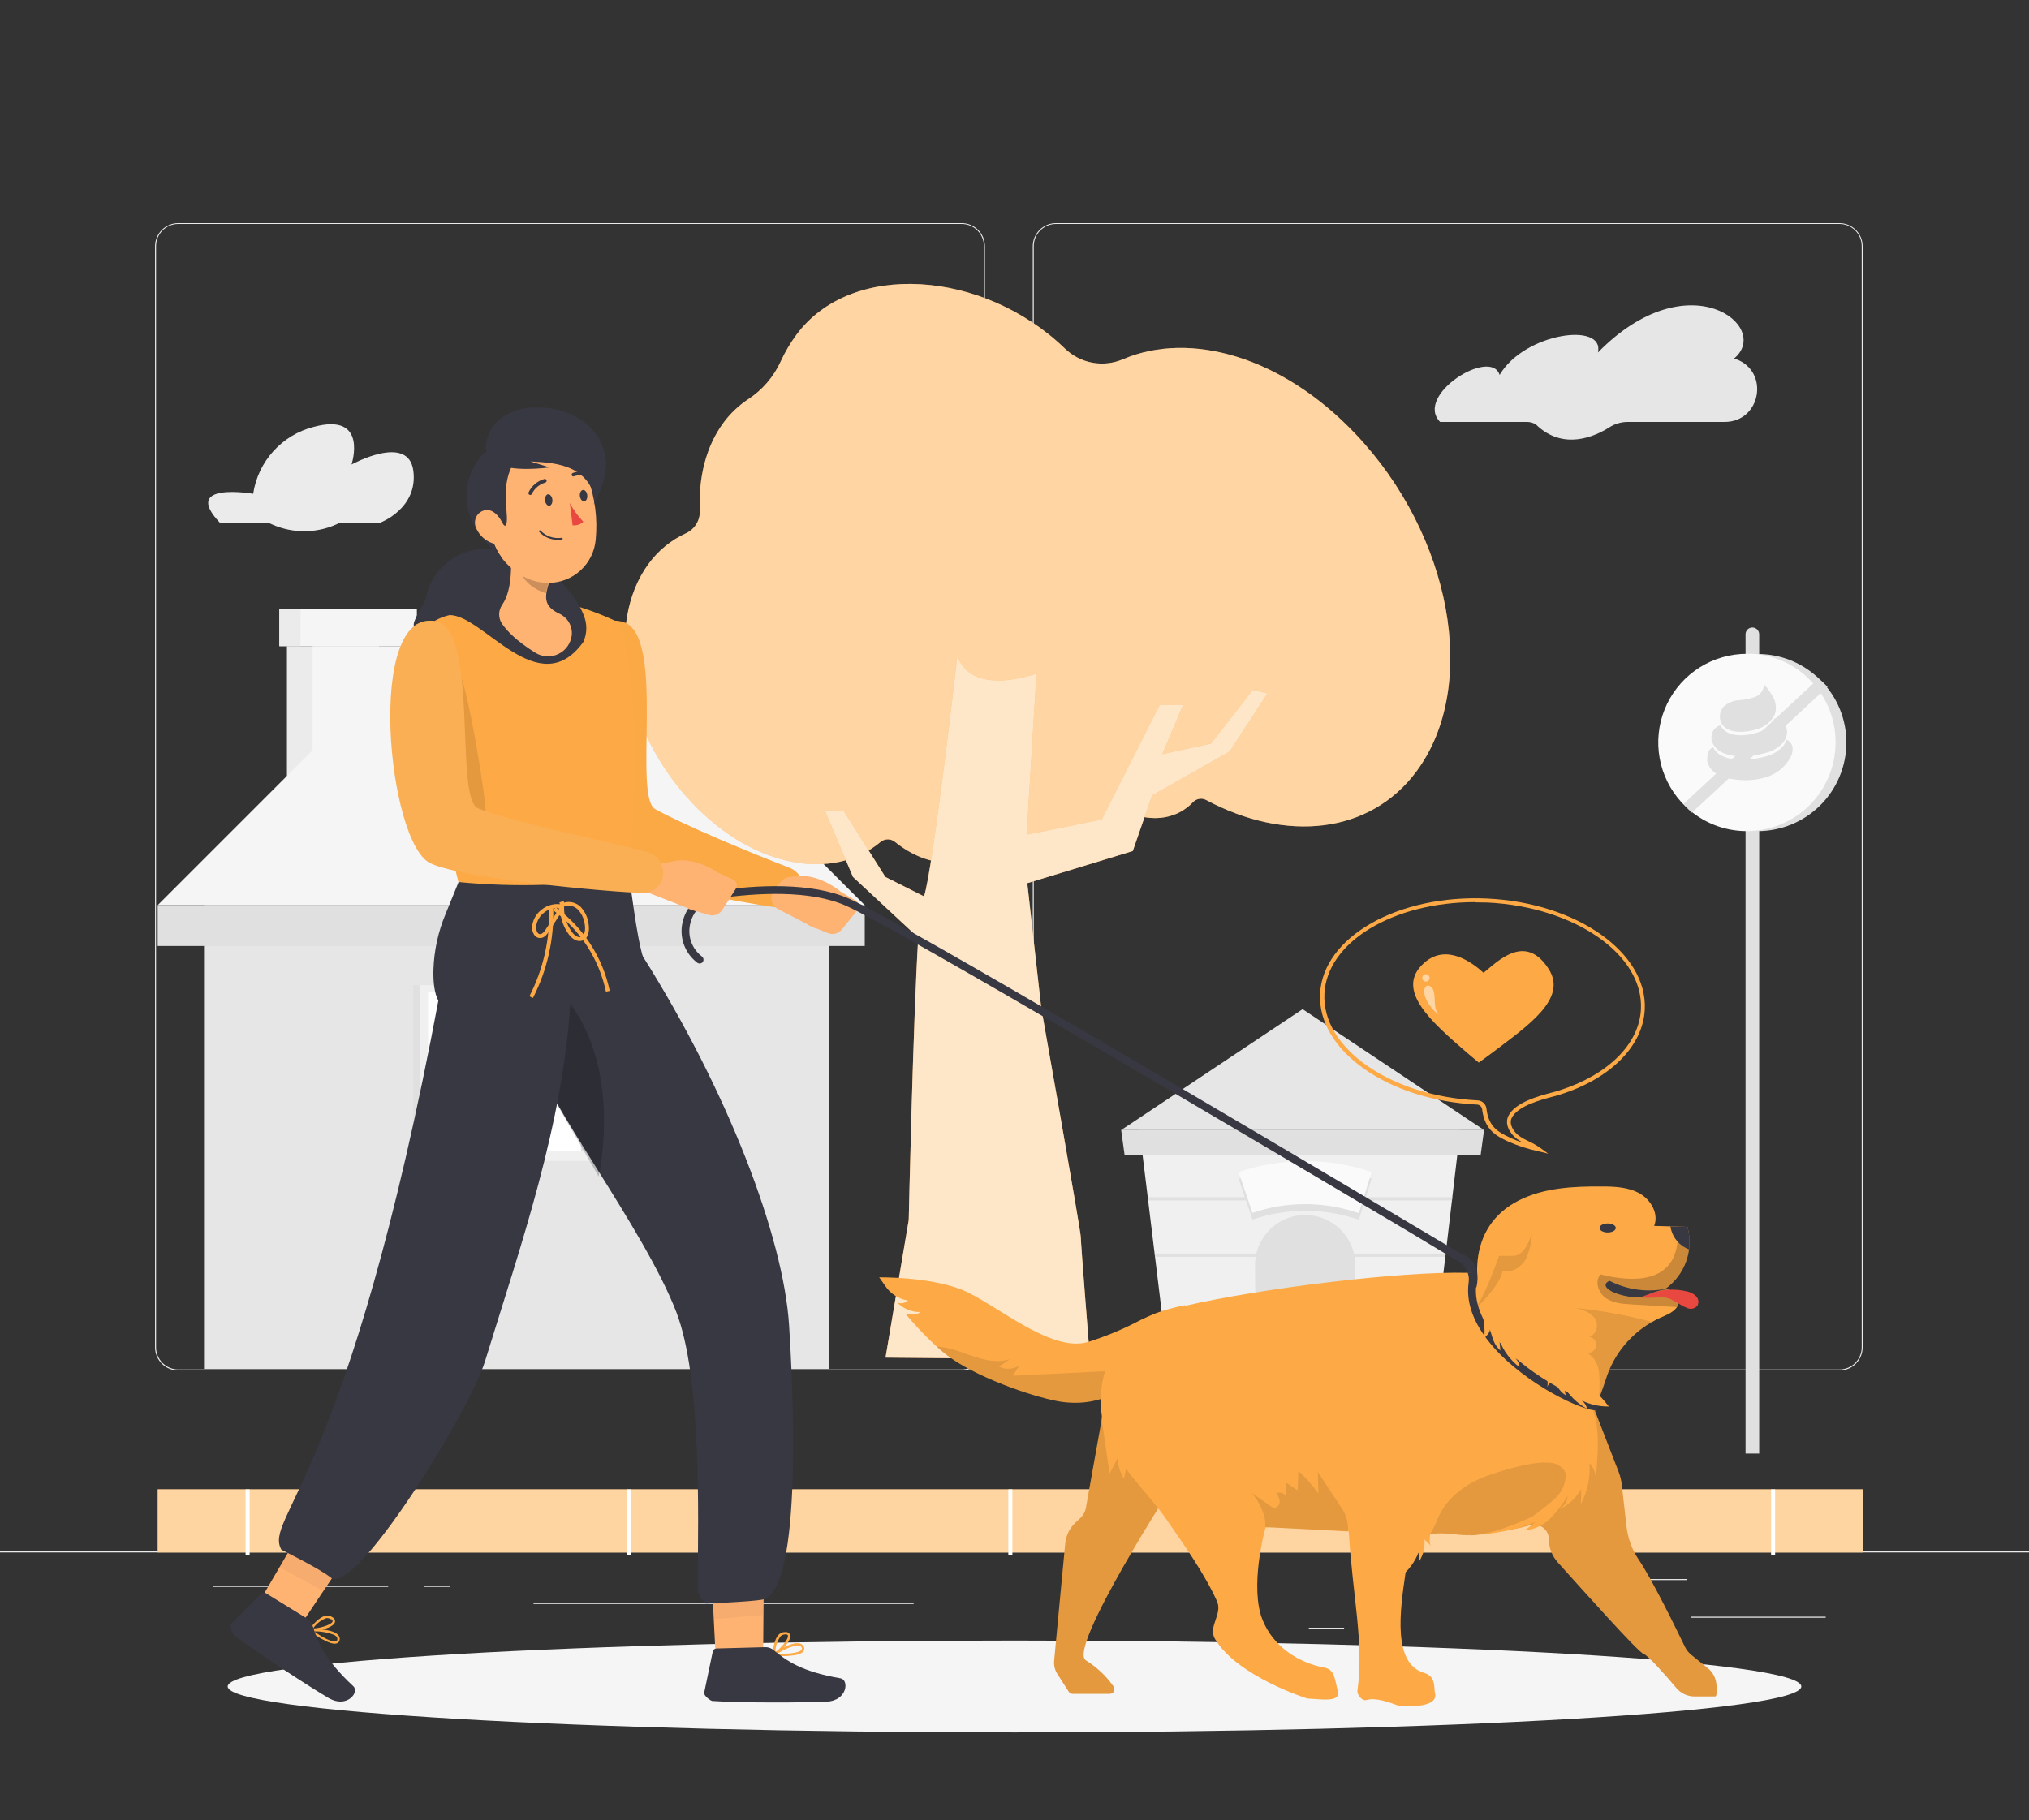 <svg width="185" height="166" viewBox="0 0 185 166" fill="none" xmlns="http://www.w3.org/2000/svg">
<rect x="0" y="0" width="185" height="166" fill="#333333" stroke="none"/>
<path d="M166.463 147.441H154.209V147.534H166.463V147.441Z" fill="#EBEBEB"/>
<path d="M122.551 148.448H119.336V148.54H122.551V148.448Z" fill="#EBEBEB"/>
<path d="M153.839 144.008H146.738V144.1H153.839V144.008Z" fill="#EBEBEB"/>
<path d="M35.391 144.629H19.41V144.722H35.391V144.629Z" fill="#EBEBEB"/>
<path d="M41.029 144.629H38.687V144.722H41.029V144.629Z" fill="#EBEBEB"/>
<path d="M83.305 146.191H48.644V146.283H83.305V146.191Z" fill="#EBEBEB"/>
<path d="M87.69 124.986H16.247C15.687 124.985 15.151 124.762 14.755 124.366C14.36 123.97 14.138 123.433 14.138 122.873V22.444C14.143 21.888 14.367 21.356 14.762 20.964C15.157 20.572 15.69 20.351 16.247 20.35H87.69C88.25 20.35 88.788 20.573 89.184 20.969C89.58 21.365 89.803 21.902 89.803 22.463V122.873C89.803 123.434 89.58 123.971 89.184 124.367C88.788 124.764 88.25 124.986 87.69 124.986ZM16.247 20.424C15.712 20.425 15.199 20.638 14.821 21.017C14.443 21.396 14.23 21.909 14.23 22.444V122.873C14.23 123.409 14.443 123.922 14.821 124.301C15.199 124.679 15.712 124.893 16.247 124.894H87.69C88.225 124.893 88.739 124.679 89.118 124.301C89.496 123.922 89.709 123.409 89.71 122.873V22.444C89.709 21.909 89.496 21.395 89.118 21.017C88.739 20.638 88.225 20.425 87.69 20.424H16.247Z" fill="#EBEBEB"/>
<path d="M167.725 124.986H96.278C95.718 124.985 95.181 124.762 94.785 124.366C94.389 123.97 94.166 123.433 94.165 122.873V22.444C94.171 21.887 94.396 21.355 94.791 20.963C95.187 20.571 95.721 20.351 96.278 20.35H167.725C168.281 20.352 168.813 20.573 169.207 20.965C169.601 21.357 169.825 21.889 169.83 22.444V122.873C169.83 123.432 169.608 123.969 169.214 124.365C168.819 124.761 168.284 124.984 167.725 124.986ZM96.278 20.424C95.742 20.425 95.229 20.638 94.85 21.017C94.472 21.395 94.258 21.909 94.257 22.444V122.873C94.258 123.409 94.472 123.922 94.85 124.301C95.229 124.679 95.742 124.893 96.278 124.894H167.725C168.26 124.893 168.773 124.679 169.152 124.301C169.531 123.922 169.744 123.409 169.745 122.873V22.444C169.744 21.909 169.531 21.395 169.152 21.017C168.773 20.638 168.26 20.425 167.725 20.424H96.278Z" fill="#EBEBEB"/>
<path d="M185 141.488H0V141.581H185V141.488Z" fill="#EBEBEB"/>
<path d="M26.163 74.522H34.565V58.926H26.163V74.522Z" fill="#EBEBEB"/>
<path d="M28.509 74.522H36.911V58.926H28.509V74.522Z" fill="#F5F5F5"/>
<path d="M38.01 55.526H25.474V58.926H38.01V55.526Z" fill="#F5F5F5"/>
<path d="M27.406 55.526H25.474V58.926H27.406V55.526Z" fill="#EBEBEB"/>
<path d="M18.604 124.846H75.584V82.551H18.604L18.604 124.846Z" fill="#E6E6E6"/>
<path d="M46.612 50.316L78.847 82.551H14.378L46.612 50.316Z" fill="#F5F5F5"/>
<path d="M14.378 86.273L78.847 86.273V82.555L14.378 82.555V86.273Z" fill="#E0E0E0"/>
<path d="M53.705 89.84H37.67V105.876H53.705V89.84Z" fill="#E0E0E0"/>
<path d="M54.294 89.84H38.258V105.876H54.294V89.84Z" fill="#F0F0F0"/>
<path d="M53.483 90.491H39.039V104.936H53.483V90.491Z" fill="white"/>
<path d="M53.48 90.491H52.973V104.936H53.48V90.491Z" fill="#E0E0E0"/>
<path d="M38.994 98.157V98.664H53.029V98.157H38.994Z" fill="#E0E0E0"/>
<path d="M53.48 97.303H38.765V98.157H53.48V97.303Z" fill="#F0F0F0"/>
<path d="M105.287 114.419L105.313 114.622L105.905 119.492L105.938 119.765L106.527 124.616L106.545 124.76H115.259H122.744H130.588L130.591 124.727L131.176 119.765L131.209 119.473L131.779 114.622L131.816 114.326L132.386 109.479L132.419 109.183L132.874 105.335L133.141 103.06H103.903L104.177 105.335L104.666 109.328L104.684 109.479L105.287 114.419Z" fill="#F0F0F0"/>
<path d="M118.77 92.034L102.227 103.06H135.313L118.77 92.034Z" fill="#E6E6E6"/>
<path d="M135.002 105.335H102.538L102.227 103.06H135.313L135.002 105.335Z" fill="#E0E0E0"/>
<path d="M123.58 115.51C123.58 120.62 123.273 122.84 122.751 124.76H115.259C114.737 122.836 114.43 120.616 114.43 115.51C114.413 114.899 114.518 114.291 114.74 113.721C114.962 113.151 115.296 112.631 115.722 112.193C116.148 111.754 116.658 111.406 117.221 111.168C117.784 110.93 118.39 110.807 119.001 110.807C119.613 110.807 120.218 110.93 120.781 111.168C121.345 111.406 121.854 111.754 122.281 112.193C122.707 112.631 123.041 113.151 123.263 113.721C123.485 114.291 123.59 114.899 123.573 115.51H123.58Z" fill="#E0E0E0"/>
<path d="M104.666 109.328V109.183H132.419L132.386 109.479H104.684L104.666 109.328Z" fill="#E0E0E0"/>
<path d="M105.287 114.419V114.326H114.585H123.417H131.816L131.779 114.622H123.484H114.519H105.313L105.287 114.419Z" fill="#E0E0E0"/>
<path d="M105.905 119.492V119.473H114.515H123.488H131.209L131.176 119.765H123.473H114.53H105.938L105.905 119.492Z" fill="#E0E0E0"/>
<path d="M130.592 124.616H106.523V124.912H130.592V124.616Z" fill="#E0E0E0"/>
<path d="M123.898 111.241L123.473 111.107C120.447 110.16 117.198 110.201 114.197 111.226L112.935 107.507C116.723 106.216 120.823 106.164 124.642 107.359L125.064 107.492L123.898 111.241Z" fill="#E0E0E0"/>
<path d="M123.898 110.63L123.473 110.501C120.447 109.55 117.198 109.59 114.197 110.615L112.935 106.897C116.723 105.605 120.824 105.554 124.642 106.752L125.064 106.882L123.898 110.63Z" fill="#FAFAFA"/>
<path d="M131.306 38.48H139.257C139.538 38.482 139.813 38.564 140.049 38.717C142.535 41.14 145.447 39.79 146.742 38.968C147.234 38.652 147.807 38.483 148.392 38.48H157.25C160.58 38.48 161.375 33.829 158.238 32.734L158.116 32.693C161.59 29.8 153.968 23.702 145.695 32.146C146.339 29.33 138.983 30.348 136.733 34.192C135.934 31.661 128.919 36.045 131.306 38.48Z" fill="#E6E6E6"/>
<path d="M20.032 47.656H24.42L24.79 47.819C25.775 48.259 26.846 48.473 27.924 48.445C29.002 48.417 30.06 48.147 31.021 47.656H34.695C34.695 47.656 38.136 46.361 37.688 42.931C37.24 39.501 32.053 42.361 32.053 42.361C32.053 42.361 33.629 37.574 28.601 38.931C27.183 39.293 25.904 40.065 24.922 41.15C23.941 42.235 23.302 43.586 23.084 45.033C23.084 45.033 16.48 43.882 20.032 47.656Z" fill="#EBEBEB"/>
<path d="M159.777 57.228C159.859 57.228 159.94 57.244 160.015 57.275C160.09 57.307 160.159 57.352 160.217 57.41C160.274 57.468 160.32 57.536 160.351 57.612C160.383 57.687 160.399 57.768 160.399 57.85V132.564H159.156V57.824C159.161 57.663 159.23 57.511 159.346 57.4C159.462 57.289 159.616 57.227 159.777 57.228Z" fill="#E0E0E0"/>
<path d="M168.35 67.71C168.35 69.855 167.498 71.912 165.981 73.429C164.464 74.946 162.407 75.798 160.262 75.798C160.095 75.798 159.929 75.798 159.766 75.78C158.707 75.716 157.671 75.442 156.719 74.976C155.766 74.509 154.915 73.858 154.216 73.06C153.969 72.782 153.741 72.486 153.535 72.176C152.752 70.994 152.294 69.626 152.207 68.211C152.119 66.796 152.406 65.383 153.037 64.113C153.668 62.844 154.622 61.762 155.803 60.978C156.984 60.194 158.351 59.733 159.766 59.644C159.929 59.644 160.095 59.644 160.262 59.644C162.057 59.641 163.801 60.239 165.216 61.342C165.512 61.567 165.791 61.815 166.049 62.082C167.523 63.584 168.35 65.605 168.35 67.71Z" fill="#E0E0E0"/>
<path d="M167.362 67.71C167.363 69.768 166.579 71.749 165.17 73.249C163.76 74.748 161.831 75.654 159.777 75.78C159.611 75.78 159.444 75.798 159.278 75.798C157.192 75.802 155.186 74.995 153.683 73.549C153.419 73.293 153.171 73.02 152.943 72.731C151.999 71.54 151.41 70.106 151.244 68.595C151.077 67.084 151.34 65.557 152.002 64.189C152.665 62.82 153.699 61.666 154.987 60.859C156.275 60.052 157.765 59.625 159.285 59.626C159.452 59.626 159.618 59.626 159.785 59.626C161.639 59.736 163.397 60.485 164.761 61.746C165.035 61.994 165.29 62.263 165.523 62.549C166.72 64.002 167.371 65.828 167.362 67.71Z" fill="#FAFAFA"/>
<path d="M166.633 62.637L166.089 63.141L154.786 73.63L154.257 74.118C153.992 73.863 153.745 73.59 153.517 73.301L154.112 72.746L165.335 62.334L165.808 61.894C166.102 62.12 166.378 62.368 166.633 62.637Z" fill="#E0E0E0"/>
<path d="M162.87 67.151C162.816 67.346 162.727 67.529 162.608 67.692C162.16 68.197 161.562 68.546 160.902 68.687C160.051 68.928 159.164 69.016 158.282 68.946C157.76 68.922 157.252 68.771 156.802 68.505C156.547 68.342 156.337 68.115 156.195 67.847C156.092 67.65 156.04 67.43 156.044 67.207C156.05 66.958 156.138 66.719 156.293 66.525C156.448 66.33 156.662 66.192 156.902 66.13C157.346 67.366 159.418 67.133 160.402 66.748C161.014 66.536 161.518 66.094 161.808 65.516C162.098 65.542 162.371 65.66 162.589 65.853C162.749 66.024 162.859 66.235 162.908 66.463C162.958 66.692 162.945 66.93 162.87 67.151Z" fill="#E0E0E0"/>
<path d="M161.89 64.928C161.868 65.02 161.838 65.11 161.801 65.198C161.512 65.777 161.007 66.219 160.395 66.43C159.411 66.818 157.339 67.052 156.895 65.812C156.859 65.706 156.834 65.597 156.821 65.486C156.8 65.287 156.824 65.087 156.891 64.898C156.959 64.71 157.067 64.539 157.209 64.399C157.593 64.073 158.072 63.881 158.575 63.851C159.073 63.827 159.564 63.728 160.032 63.559C160.266 63.469 160.467 63.312 160.61 63.107C160.752 62.901 160.83 62.658 160.832 62.408C161.15 62.758 161.428 63.143 161.66 63.555C161.889 63.974 161.97 64.457 161.89 64.928Z" fill="#E0E0E0"/>
<path d="M163.448 68.317C163.443 68.617 163.358 68.911 163.203 69.168C162.701 70.013 161.895 70.633 160.95 70.903C160.012 71.17 159.026 71.225 158.064 71.066C157.546 71.012 157.044 70.859 156.584 70.615C156.353 70.491 156.15 70.319 155.99 70.111C155.83 69.903 155.716 69.664 155.655 69.408C155.655 68.968 155.685 68.335 156.199 68.161C156.34 68.43 156.549 68.658 156.806 68.82C157.256 69.085 157.764 69.237 158.286 69.26C159.168 69.333 160.055 69.247 160.906 69.005C161.567 68.865 162.165 68.514 162.611 68.006C162.731 67.845 162.82 67.663 162.874 67.469C162.941 67.489 163.004 67.517 163.063 67.555C163.185 67.639 163.285 67.754 163.352 67.887C163.419 68.02 163.452 68.168 163.448 68.317Z" fill="#E0E0E0"/>
<path d="M92.5 157.993C132.12 157.993 164.239 156.118 164.239 153.805C164.239 151.492 132.12 149.617 92.5 149.617C52.879 149.617 20.761 151.492 20.761 153.805C20.761 156.118 52.879 157.993 92.5 157.993Z" fill="#F5F5F5"/>
<path d="M141.166 105.213L140.271 104.995C139.313 104.793 138.379 104.491 137.485 104.092L137.366 104.037C136.489 103.611 135.394 103.082 135.146 101.236C135.146 101.115 135.102 100.999 135.023 100.908C134.945 100.817 134.836 100.758 134.717 100.74C126.551 100.348 120.113 95.815 120.361 90.635C120.609 85.455 127.461 81.559 135.62 81.948C143.778 82.336 150.22 86.88 149.968 92.06C149.809 95.368 146.879 98.35 142.317 99.8C142.187 99.852 141.947 99.918 141.618 100.004C140.482 100.303 138.362 100.862 137.829 101.968C137.566 102.512 137.988 103.215 138.521 103.6C138.804 103.792 139.104 103.959 139.416 104.1C139.763 104.259 140.096 104.449 140.411 104.666L141.166 105.213ZM134.506 82.273C127.051 82.273 120.986 85.888 120.757 90.632C120.516 95.608 126.799 99.97 134.758 100.355C134.965 100.374 135.158 100.467 135.302 100.617C135.445 100.768 135.529 100.965 135.538 101.173C135.746 102.819 136.7 103.278 137.54 103.685L137.659 103.741C138.058 103.934 138.473 104.095 138.898 104.222C138.7 104.123 138.509 104.009 138.328 103.881C137.662 103.397 137.17 102.523 137.522 101.787C138.128 100.529 140.356 99.937 141.551 99.626C141.854 99.545 142.095 99.482 142.217 99.434C146.657 98.009 149.473 95.175 149.617 92.034C149.857 87.057 143.579 82.695 135.62 82.31C135.242 82.299 134.865 82.292 134.495 82.292L134.506 82.273Z" fill="#FDAA46"/>
<path d="M135.908 96.122L134.858 96.888C134.851 96.896 134.842 96.903 134.832 96.907L133.814 96.056C130.643 93.299 127.04 90.269 129.874 87.794C131.838 86.073 134.118 87.675 135.268 88.715C136.486 87.753 139.042 85.015 141.188 88.345C142.994 91.109 139.25 93.58 135.908 96.122Z" fill="#FDAA46"/>
<path opacity="0.5" d="M130.029 88.852C130.116 88.856 130.198 88.894 130.257 88.958C130.316 89.022 130.348 89.106 130.345 89.193C130.343 89.28 130.307 89.362 130.245 89.423C130.183 89.483 130.099 89.517 130.013 89.517C129.926 89.517 129.842 89.483 129.78 89.423C129.718 89.362 129.682 89.28 129.68 89.193C129.677 89.106 129.709 89.022 129.768 88.958C129.828 88.894 129.909 88.856 129.996 88.852H130.029Z" fill="white"/>
<path opacity="0.5" d="M131.276 92.596C130.399 92.026 131.276 90.036 130.166 89.869C129.374 90.202 130.192 91.886 131.276 92.596Z" fill="white"/>
<path d="M169.837 135.823H14.378V141.58H169.837V135.823Z" fill="#FDAA46"/>
<g opacity="0.7">
<path opacity="0.7" d="M169.837 135.823H14.378V141.58H169.837V135.823Z" fill="white"/>
</g>
<path d="M22.762 135.823H22.392V141.858H22.762V135.823Z" fill="white"/>
<path d="M57.535 135.823H57.165V141.858H57.535V135.823Z" fill="white"/>
<path d="M92.308 135.823H91.938V141.858H92.308V135.823Z" fill="white"/>
<path d="M127.08 135.823H126.71V141.858H127.08V135.823Z" fill="white"/>
<path d="M161.853 135.823H161.483V141.858H161.853V135.823Z" fill="white"/>
<path d="M123.58 39.564C116.92 32.534 108.532 30.14 102.394 32.763C101.511 33.142 100.536 33.251 99.592 33.076C98.647 32.901 97.776 32.449 97.088 31.779C89.655 24.605 77.615 23.754 72.62 30.525C72.061 31.283 71.582 32.096 71.188 32.952C70.548 34.36 69.521 35.557 68.228 36.404C67.349 36.984 66.579 37.716 65.956 38.565C64.373 40.715 63.684 43.523 63.806 46.535C63.832 46.967 63.727 47.397 63.507 47.77C63.286 48.142 62.958 48.44 62.567 48.625C61.2 49.243 60.018 50.205 59.137 51.419C55.093 56.902 56.876 66.67 63.126 73.249C68.676 79.102 75.92 80.442 80.29 76.786C80.476 76.633 80.71 76.549 80.95 76.549C81.191 76.549 81.425 76.633 81.611 76.786C84.756 79.309 88.412 79.328 90.313 76.59C90.397 76.469 90.505 76.366 90.631 76.29C90.757 76.213 90.898 76.165 91.044 76.147C91.19 76.129 91.339 76.143 91.479 76.186C91.62 76.23 91.75 76.303 91.86 76.401C95.101 79.302 99.023 79.461 101.017 76.59C101.373 76.069 101.648 75.496 101.831 74.892C101.871 74.758 101.937 74.633 102.026 74.526C102.115 74.418 102.225 74.33 102.349 74.267C102.474 74.203 102.61 74.166 102.749 74.157C102.889 74.148 103.028 74.168 103.16 74.215C105.283 74.973 107.363 74.644 108.78 73.153C108.931 72.994 109.129 72.889 109.345 72.855C109.561 72.82 109.782 72.857 109.975 72.96C117.249 76.841 124.912 76.094 129.178 70.311C134.883 62.571 132.371 48.814 123.58 39.564Z" fill="#FDAA46"/>
<path opacity="0.5" d="M123.58 39.564C116.92 32.534 108.532 30.14 102.394 32.763C101.511 33.142 100.536 33.251 99.592 33.076C98.647 32.901 97.776 32.449 97.088 31.779C89.655 24.605 77.615 23.754 72.62 30.525C72.061 31.283 71.582 32.096 71.188 32.952C70.548 34.36 69.521 35.557 68.228 36.404C67.349 36.984 66.579 37.716 65.956 38.565C64.373 40.715 63.684 43.523 63.806 46.535C63.832 46.967 63.727 47.397 63.507 47.77C63.286 48.142 62.958 48.44 62.567 48.625C61.2 49.243 60.018 50.205 59.137 51.419C55.093 56.902 56.876 66.67 63.126 73.249C68.676 79.102 75.92 80.442 80.29 76.786C80.476 76.633 80.71 76.549 80.95 76.549C81.191 76.549 81.425 76.633 81.611 76.786C84.756 79.309 88.412 79.328 90.313 76.59C90.397 76.469 90.505 76.366 90.631 76.29C90.757 76.213 90.898 76.165 91.044 76.147C91.19 76.129 91.339 76.143 91.479 76.186C91.62 76.23 91.75 76.303 91.86 76.401C95.101 79.302 99.023 79.461 101.017 76.59C101.373 76.069 101.648 75.496 101.831 74.892C101.871 74.758 101.937 74.633 102.026 74.526C102.115 74.418 102.225 74.33 102.349 74.267C102.474 74.203 102.61 74.166 102.749 74.157C102.889 74.148 103.028 74.168 103.16 74.215C105.283 74.973 107.363 74.644 108.78 73.153C108.931 72.994 109.129 72.889 109.345 72.855C109.561 72.82 109.782 72.857 109.975 72.96C117.249 76.841 124.912 76.094 129.178 70.311C134.883 62.571 132.371 48.814 123.58 39.564Z" fill="white"/>
<path d="M77.774 79.979L83.724 85.507C83.246 93.303 82.858 111.259 82.858 111.259L80.741 123.813L99.389 123.983C99.389 123.983 98.542 113.383 98.542 112.806C98.542 112.228 94.938 91.919 94.938 91.919L93.665 80.545L103.285 77.611L105.043 72.542L112.11 68.543L115.562 63.24L114.23 62.915L110.415 67.814L105.975 68.779L107.881 64.269H105.746L100.448 74.74L93.61 76.12L94.502 61.442C87.934 63.503 87.298 59.748 87.298 59.748C87.298 59.748 85.044 79.502 84.249 81.751L80.73 79.979L76.923 73.956H75.228L77.774 79.979Z" fill="#FDAA46"/>
<path opacity="0.7" d="M77.774 79.979L83.724 85.507C83.246 93.303 82.858 111.259 82.858 111.259L80.741 123.813L99.389 123.983C99.389 123.983 98.542 113.383 98.542 112.806C98.542 112.228 94.938 91.919 94.938 91.919L93.665 80.545L103.285 77.611L105.043 72.542L112.11 68.543L115.562 63.24L114.23 62.915L110.415 67.814L105.975 68.779L107.881 64.269H105.746L100.448 74.74L93.61 76.12L94.502 61.442C87.934 63.503 87.298 59.748 87.298 59.748C87.298 59.748 85.044 79.502 84.249 81.751L80.73 79.979L76.923 73.956H75.228L77.774 79.979Z" fill="white"/>
<path d="M80.704 117.26C80.364 116.783 80.164 116.491 80.164 116.491C80.164 116.491 84.575 116.428 87.583 117.575C90.591 118.722 95.83 123.513 99.301 122.359C100.758 121.893 102.176 121.312 103.541 120.62C104.286 120.221 105.06 119.879 105.857 119.599C106.575 119.368 107.305 119.179 108.044 119.033C108.044 119.033 109.376 119.591 106.349 123.136C103.323 126.68 100.429 128.342 96.818 127.85C94.864 127.583 89.647 125.907 86.713 123.865C85.451 122.988 83.753 121.249 82.577 119.832C82.791 119.791 83.317 120.072 83.938 119.658C83.542 119.669 83.147 119.597 82.78 119.447C82.413 119.296 82.082 119.071 81.807 118.785C81.97 118.854 82.149 118.874 82.323 118.843C82.497 118.812 82.658 118.731 82.787 118.611C82.366 118.542 81.963 118.386 81.605 118.154C81.246 117.921 80.94 117.617 80.704 117.26Z" fill="#FDAA46"/>
<path opacity="0.1" d="M92.082 123.95L91.094 124.631C91.384 124.778 91.708 124.845 92.033 124.827C92.358 124.809 92.672 124.705 92.944 124.527L92.359 125.467L101.239 125.03C101.521 124.994 101.808 125.025 102.076 125.119C102.302 125.25 102.482 125.449 102.588 125.689C102.693 125.928 102.72 126.195 102.664 126.451L102.642 126.54C100.936 127.691 98.862 128.165 96.825 127.868C94.872 127.602 89.655 125.926 86.721 123.883C86.252 123.552 85.808 123.187 85.392 122.792C86.247 122.879 87.087 123.083 87.886 123.399C89.237 123.883 90.717 124.412 92.082 123.95Z" fill="black"/>
<path d="M100.607 128.601L99.012 137.507C98.946 137.879 98.757 138.219 98.476 138.472L98.106 138.82C97.546 139.324 97.196 140.02 97.125 140.77L96.115 151.452C96.075 151.876 96.177 152.302 96.407 152.662L97.447 154.282C97.487 154.344 97.542 154.393 97.607 154.427C97.672 154.461 97.744 154.477 97.817 154.475H101.195C101.272 154.474 101.348 154.452 101.414 154.411C101.479 154.37 101.533 154.312 101.567 154.242C101.602 154.173 101.617 154.096 101.611 154.019C101.605 153.942 101.577 153.868 101.532 153.805C100.864 152.853 100.011 152.047 99.023 151.433C97.221 150.42 107.189 135.05 107.189 135.05C107.189 135.05 103.992 122.84 100.607 128.601Z" fill="#FDAA46"/>
<path opacity="0.1" d="M100.607 128.601L99.012 137.507C98.946 137.879 98.757 138.219 98.476 138.472L98.106 138.82C97.546 139.324 97.196 140.02 97.125 140.77L96.115 151.452C96.075 151.876 96.177 152.302 96.407 152.662L97.447 154.282C97.487 154.344 97.542 154.393 97.607 154.427C97.672 154.461 97.744 154.477 97.817 154.475H101.195C101.272 154.474 101.348 154.452 101.414 154.411C101.479 154.37 101.533 154.312 101.567 154.242C101.602 154.173 101.617 154.096 101.611 154.019C101.605 153.942 101.577 153.868 101.532 153.805C100.864 152.853 100.011 152.047 99.023 151.433C97.221 150.42 107.189 135.05 107.189 135.05C107.189 135.05 103.992 122.84 100.607 128.601Z" fill="black"/>
<path d="M145.443 128.716L147.582 134.229C147.728 134.607 147.825 135.002 147.871 135.405L148.296 139.183C148.42 140.292 148.813 141.353 149.439 142.276C150.642 144.048 152.928 148.74 153.631 150.194C153.771 150.482 153.973 150.735 154.223 150.934L155.703 152.126C155.929 152.306 156.116 152.53 156.253 152.784C156.39 153.038 156.473 153.318 156.499 153.606C156.551 154.142 156.562 154.716 156.377 154.716H154.505C154.189 154.716 153.877 154.647 153.591 154.514C153.304 154.381 153.051 154.187 152.847 153.946C151.915 152.836 150.257 150.949 149.85 150.831C149.369 150.69 144.27 144.962 142.032 142.483C141.513 141.906 141.226 141.158 141.225 140.382C141.225 140.172 141.176 139.965 141.082 139.778C140.987 139.59 140.85 139.428 140.681 139.303C140.512 139.179 140.317 139.096 140.11 139.061C139.903 139.025 139.691 139.04 139.49 139.102C138.01 139.553 134.987 139.93 134.081 140.034C134.081 140.034 140.545 133.004 140.371 128.438C140.197 123.872 145.306 125.711 145.429 126.884C145.502 127.492 145.507 128.107 145.443 128.716Z" fill="#FDAA46"/>
<path opacity="0.1" d="M145.443 128.716L147.582 134.229C147.728 134.607 147.825 135.002 147.871 135.405L148.296 139.183C148.42 140.292 148.813 141.353 149.439 142.276C150.642 144.048 152.928 148.74 153.631 150.194C153.771 150.482 153.973 150.735 154.223 150.934L155.703 152.126C155.929 152.306 156.116 152.53 156.253 152.784C156.39 153.038 156.473 153.318 156.499 153.606C156.551 154.142 156.562 154.716 156.377 154.716H154.505C154.189 154.716 153.877 154.647 153.591 154.514C153.304 154.381 153.051 154.187 152.847 153.946C151.915 152.836 150.257 150.949 149.85 150.831C149.369 150.69 144.27 144.962 142.032 142.483C141.513 141.906 141.226 141.158 141.225 140.382C141.225 140.172 141.176 139.965 141.082 139.778C140.987 139.59 140.85 139.428 140.681 139.303C140.512 139.179 140.317 139.096 140.11 139.061C139.903 139.025 139.691 139.04 139.49 139.102C138.01 139.553 134.987 139.93 134.081 140.034C134.081 140.034 140.545 133.004 140.371 128.438C140.197 123.872 145.306 125.711 145.429 126.884C145.502 127.492 145.507 128.107 145.443 128.716Z" fill="black"/>
<path d="M105.45 119.761H105.494C106.205 119.536 107.074 119.306 108.084 119.081C114.97 117.493 127.768 115.913 133.84 116.08C134.14 116.08 134.421 116.102 134.684 116.121H134.71C135.155 116.144 135.599 116.195 136.038 116.272C136.308 116.315 136.572 116.392 136.822 116.502C136.918 116.541 137.006 116.598 137.081 116.668C140.041 119.547 144.681 121.497 145.266 126.495C145.277 126.568 145.284 126.641 145.288 126.714C145.325 127.11 145.337 127.508 145.321 127.905C145.321 127.975 145.321 128.049 145.321 128.123C145.321 128.283 145.303 128.449 145.284 128.616C145.286 128.645 145.286 128.675 145.284 128.704C145.081 130.665 144.341 133.022 142.864 135.927C142.735 136.182 142.598 136.441 142.454 136.707C141.911 137.615 141.092 138.325 140.115 138.731L139.941 138.813C139.495 139.01 139.037 139.176 138.569 139.312H138.55C137.269 139.665 135.955 139.886 134.628 139.971L134.306 139.993C133.976 140.013 133.645 140.013 133.315 139.993C132.412 139.923 131.487 139.76 130.658 139.893C130.586 139.904 130.514 139.919 130.444 139.938L130.34 139.96C129.992 140.047 129.669 140.212 129.393 140.441C129.334 140.484 129.28 140.532 129.23 140.585C129.032 140.783 128.862 141.007 128.723 141.251C128.486 141.668 128.334 142.129 128.275 142.605C128.238 142.868 128.198 143.138 128.157 143.419C127.632 146.953 126.977 151.726 129.855 152.566C130.965 152.891 130.732 154.009 130.825 154.316C131.328 155.992 127.495 155.548 127.495 155.548C126.555 155.226 125.437 154.789 124.561 155.048C124.191 155.152 123.713 154.549 123.769 154.171C124.379 149.794 123.328 145.621 122.977 139.656H122.788L115.81 139.294H115.525H115.396C115.322 139.497 113.897 144.788 115.137 147.785C116.102 150.116 118.278 151.615 120.757 152.085C121.73 152.27 121.697 153.195 121.982 154.231C122.289 155.315 120.328 154.945 119.203 154.908C119.203 154.908 112.802 152.895 110.774 149.461C110.127 148.351 111.488 147.201 110.963 146.035C109.853 143.552 107.936 140.855 106.386 138.613C106.14 138.258 105.881 137.91 105.609 137.57C104.651 136.345 103.589 135.187 102.668 133.951C102.601 134.28 102.523 134.606 102.49 134.861C102.121 134.293 101.919 133.633 101.909 132.956L101.169 134.395C100.951 132.878 100.733 131.368 100.511 129.855C100.492 129.737 100.477 129.622 100.466 129.507C100.456 129.384 100.456 129.26 100.466 129.137C100.387 128.633 100.353 128.123 100.363 127.613C100.375 126.745 100.506 125.884 100.755 125.052C101.253 123.31 102.262 121.757 103.652 120.594L105.45 119.761Z" fill="#FDAA46"/>
<path opacity="0.1" d="M130.506 139.704C130.447 139.793 130.381 139.876 130.307 139.952C131.513 139.634 132.96 140.086 134.277 140.004C135.971 139.901 137.925 139.116 139.668 138.339C139.668 138.339 141.551 137.018 142.187 136.23C142.37 135.997 142.508 135.733 142.594 135.449C142.861 134.617 142.924 134.117 142.054 133.599C140.818 132.859 136.789 134.147 135.531 134.613C133.681 135.294 131.968 136.545 131.154 138.332C130.977 138.806 130.76 139.266 130.506 139.704Z" fill="black"/>
<path opacity="0.1" d="M129.197 140.578C129.246 140.525 129.301 140.476 129.359 140.433H129.237C129.214 140.478 129.2 140.527 129.197 140.578Z" fill="black"/>
<path opacity="0.1" d="M114.104 136.138C114.704 136.755 115.337 138.062 115.359 138.813C115.359 139.183 115.359 139.227 115.385 139.279L115.995 139.301L122.907 139.641C122.955 138.881 122.742 138.126 122.304 137.503L120.158 134.243C120.176 134.902 120.191 135.557 120.206 136.215C119.679 135.457 119.066 134.763 118.378 134.147C118.356 134.739 118.337 135.331 118.315 135.919L117.205 135.179C117.231 135.601 117.257 136.023 117.286 136.445C117.179 136.31 117.034 136.211 116.87 136.16C116.705 136.109 116.53 136.109 116.365 136.16C116.539 136.384 116.648 136.651 116.68 136.933C116.68 137.218 116.465 137.525 116.188 137.507C116.05 137.485 115.922 137.424 115.818 137.333C115.248 136.937 114.674 136.53 114.104 136.138Z" fill="black"/>
<path d="M138.517 109.461C140.818 108.31 143.486 108.188 146.058 108.206C147.238 108.206 148.474 108.262 149.502 108.843C150.531 109.424 151.26 110.693 150.823 111.803L153.857 111.891C154.141 112.929 154.098 114.029 153.736 115.041C153.373 116.054 152.708 116.931 151.83 117.552L152.647 117.726C153.199 117.956 153.228 118.792 152.858 119.266C152.488 119.739 151.889 119.95 151.345 120.194C150.248 120.698 149.261 121.413 148.44 122.299C147.62 123.184 146.983 124.223 146.565 125.356C146.195 126.414 145.362 129.255 144.363 129.777C143.098 130.436 142.143 127.875 141.085 126.928C139.313 125.356 137.592 123.68 136.378 121.648C133.94 117.549 133.703 111.866 138.517 109.461Z" fill="#FDAA46"/>
<path opacity="0.2" d="M146.394 118.367C147.064 118.848 147.941 118.911 148.766 118.962L152.895 119.207C153.005 119.042 153.073 118.852 153.092 118.654C153.112 118.457 153.082 118.258 153.006 118.074C152.931 117.916 152.799 117.793 152.636 117.73L151.818 117.556C152.697 116.934 153.362 116.057 153.725 115.043C154.088 114.03 154.13 112.93 153.846 111.892L152.954 111.866V113.238C152.584 116.975 148.981 116.998 145.924 116.224C145.388 116.839 145.721 117.889 146.394 118.367Z" fill="black"/>
<path opacity="0.1" d="M134.488 119.314C133.478 120.402 136.859 117.375 136.989 115.899C137.803 116.139 138.683 115.592 139.105 114.859C139.473 114.091 139.665 113.25 139.668 112.398C139.668 112.398 139.216 114.53 137.947 114.53H136.678C136.678 114.53 135.339 118.4 134.488 119.314Z" fill="black"/>
<path d="M145.843 111.988C145.843 112.214 146.176 112.399 146.583 112.399C146.99 112.399 147.323 112.214 147.323 111.988C147.323 111.762 146.99 111.577 146.583 111.577C146.176 111.577 145.843 111.762 145.843 111.988Z" fill="#373842"/>
<path opacity="0.1" d="M145.78 125.03C145.654 124.29 145.229 123.55 144.522 123.328C144.62 123.367 144.724 123.385 144.829 123.381C144.934 123.376 145.037 123.349 145.131 123.302C145.225 123.255 145.307 123.188 145.373 123.106C145.439 123.024 145.487 122.93 145.514 122.828C145.54 122.726 145.545 122.62 145.527 122.517C145.509 122.413 145.47 122.314 145.411 122.227C145.352 122.14 145.275 122.067 145.186 122.012C145.096 121.956 144.996 121.921 144.892 121.907C145.48 121.8 145.795 120.92 145.477 120.353C145.125 119.721 144.367 119.454 143.664 119.284H143.693C145.907 119.514 148.101 119.908 150.257 120.461L150.649 120.553C148.768 121.626 147.326 123.33 146.579 125.363C146.402 125.844 146.135 126.699 145.806 127.535C145.806 127.439 145.806 127.346 145.806 127.25C145.864 126.511 145.856 125.768 145.78 125.03Z" fill="black"/>
<path d="M152.307 111.847L153.857 111.895C154.049 112.559 154.098 113.257 154.001 113.941C153.558 113.776 153.166 113.494 152.868 113.126C152.57 112.757 152.376 112.316 152.307 111.847Z" fill="#373842"/>
<path d="M149.517 118.326C149.987 118.344 150.52 118.344 151.127 118.326H151.164H151.356H151.574C152.096 118.296 152.525 118.581 153.054 118.877C153.317 119.06 153.601 119.208 153.902 119.317C154.052 119.37 154.215 119.376 154.369 119.334C154.522 119.292 154.66 119.205 154.764 119.084C154.839 118.948 154.87 118.791 154.852 118.636C154.833 118.482 154.766 118.337 154.66 118.222C154.44 118.001 154.159 117.849 153.854 117.786C153.25 117.631 152.624 117.58 152.004 117.634C151.934 117.637 151.865 117.644 151.796 117.656C150.927 117.726 150.124 118.148 149.517 118.326Z" fill="#E8483F"/>
<path d="M149.517 118.326C150.053 118.371 150.591 118.371 151.127 118.326C150.52 118.344 149.987 118.344 149.517 118.326Z" fill="#E8483F"/>
<path d="M147.049 117.83C147.83 118.16 148.669 118.329 149.517 118.326C150.172 118.133 151.06 117.652 151.996 117.586L151.83 117.549C150.101 117.873 148.314 117.613 146.749 116.809C146.749 116.809 145.78 117.175 147.049 117.83Z" fill="#373842"/>
<path d="M145.499 134.961C145.512 134.682 145.467 134.403 145.369 134.142C145.27 133.88 145.119 133.642 144.925 133.44C145.012 134.736 144.739 136.03 144.137 137.181L144.182 135.805C143.709 136.59 143.029 137.23 142.217 137.655C142.414 137.51 142.58 137.326 142.704 137.115C142.828 136.904 142.908 136.669 142.938 136.426C142.487 137.174 141.949 137.865 141.336 138.487C140.718 139.112 139.897 139.497 139.02 139.571C140.304 138.663 141.393 137.508 142.225 136.174C143.057 134.84 143.616 133.353 143.867 131.801C143.94 131.051 144.079 130.308 144.282 129.581C144.496 128.952 145.022 127.82 145.351 128.908C145.906 130.677 145.628 133.152 145.499 134.961Z" fill="#FDAA46"/>
<path d="M130.506 141.007L129.87 140.396C129.946 141.097 129.779 141.802 129.396 142.394C129.396 142.102 129.396 141.81 129.367 141.517C129.021 142.432 128.428 143.233 127.654 143.83C127.824 142.879 128.024 141.932 128.297 140.996C128.475 140.355 129.008 138.639 129.962 138.776C130.917 138.912 130.025 140.548 130.506 141.007Z" fill="#FDAA46"/>
<path d="M134.68 116.013C134.742 116.443 134.729 116.88 134.639 117.305C134.629 117.356 134.608 117.404 134.576 117.445C134.502 118.818 135.035 120.261 136.175 121.745C138.835 125.208 143.945 127.735 145.503 127.924C145.577 127.951 145.64 128.002 145.684 128.069C145.727 128.136 145.747 128.214 145.742 128.294C145.737 128.373 145.707 128.448 145.656 128.509C145.605 128.57 145.535 128.612 145.458 128.63H145.417C143.567 128.412 138.328 125.722 135.609 122.178C134.243 120.398 133.67 118.637 133.91 116.946C133.952 116.651 133.921 116.35 133.822 116.069L134.68 116.013Z" fill="#373842"/>
<path d="M135.217 122.177C135.457 121.856 135.957 121.523 135.816 121.138C136.082 121.959 136.16 122.592 136.804 123.169L136.715 122.24C137.088 123.206 137.719 124.051 138.539 124.682C138.522 124.372 138.39 124.079 138.169 123.861C138.872 124.342 139.676 124.653 140.519 124.771C139.453 122.84 137.389 120.276 135.187 119.654C135.194 120.194 135.553 121.73 135.217 122.177Z" fill="#FDAA46"/>
<path d="M141.044 126.51C141.233 126.14 141.662 125.752 141.481 125.4C141.851 126.17 142.039 126.784 142.761 127.25L142.535 126.347C143.049 127.246 143.8 127.986 144.707 128.486C144.645 128.183 144.474 127.913 144.226 127.727C144.993 128.097 145.835 128.283 146.687 128.271C145.34 126.525 142.909 124.301 140.641 124.02C140.722 124.549 141.307 126.018 141.044 126.51Z" fill="#FDAA46"/>
<path d="M54.042 78.632C57.184 80.534 70.615 82.865 71.432 82.809C71.745 82.809 72.053 82.728 72.326 82.574C72.598 82.421 72.827 82.2 72.99 81.933C73.129 81.683 73.212 81.407 73.233 81.123C73.255 80.838 73.215 80.552 73.115 80.285C73.016 80.018 72.859 79.775 72.657 79.574C72.454 79.373 72.211 79.218 71.943 79.121C68.476 77.796 62.345 75.243 59.733 73.785C57.683 72.646 60.717 58.001 56.865 56.739C50.612 54.697 50.32 76.383 54.042 78.632Z" fill="#FDAA46"/>
<g opacity="0.1">
<path opacity="0.1" d="M54.042 78.632C57.184 80.534 70.615 82.865 71.432 82.809C71.745 82.809 72.053 82.728 72.326 82.574C72.598 82.421 72.827 82.2 72.99 81.933C73.129 81.683 73.212 81.407 73.233 81.123C73.255 80.838 73.215 80.552 73.115 80.285C73.016 80.018 72.859 79.775 72.657 79.574C72.454 79.373 72.211 79.218 71.943 79.121C68.476 77.796 62.345 75.243 59.733 73.785C57.683 72.646 60.717 58.001 56.865 56.739C50.612 54.697 50.32 76.383 54.042 78.632Z" fill="black"/>
</g>
<path d="M70.951 82.913L74.389 84.693C74.389 84.693 76.498 81.603 76.564 81.241C76.564 81.241 74.933 79.901 73.16 79.89L72.013 79.979C71.858 79.99 71.707 80.034 71.57 80.106C71.432 80.179 71.311 80.279 71.214 80.401L70.585 81.185C70.479 81.317 70.404 81.471 70.364 81.635C70.325 81.799 70.323 81.971 70.358 82.136C70.393 82.302 70.464 82.457 70.567 82.591C70.67 82.726 70.801 82.836 70.951 82.913Z" fill="#FFB373"/>
<path d="M73.674 84.36L76.42 81.181L78.033 82.14C78.103 82.182 78.164 82.239 78.21 82.307C78.257 82.375 78.288 82.452 78.303 82.533C78.317 82.614 78.314 82.697 78.294 82.776C78.273 82.856 78.236 82.93 78.185 82.994L76.757 84.774C76.606 84.958 76.402 85.088 76.172 85.147C75.942 85.205 75.7 85.189 75.48 85.1L73.674 84.36Z" fill="#FFB373"/>
<path d="M56.074 56.61C57.664 57.35 58.353 68.206 57.357 79.961C57.161 82.277 44.145 82.551 41.799 80.442L37.126 61.572C36.975 60.961 36.953 60.325 37.062 59.705C37.171 59.086 37.408 58.495 37.759 57.973C38.109 57.45 38.565 57.007 39.097 56.671C39.629 56.335 40.225 56.114 40.848 56.022C41.906 55.87 47.116 52.418 56.074 56.61Z" fill="#FDAA46"/>
<path d="M57.35 79.957C57.72 82.047 58.131 86.461 59.011 88.378L59.089 88.552C59.48 89.431 59.602 90.406 59.44 91.354C59.278 92.302 58.839 93.181 58.179 93.88C57.518 94.579 56.665 95.067 55.727 95.282C54.79 95.498 53.809 95.431 52.91 95.09L50.283 94.091C50.283 94.091 49.129 94.154 40.2 91.501C40.016 91.445 39.461 90.668 39.52 88.433C39.578 86.684 39.954 84.96 40.63 83.346L41.814 80.442C46.992 80.942 52.213 80.779 57.35 79.957Z" fill="#373842"/>
<path d="M69.645 142.842L69.56 153.709C69.216 153.887 65.472 155.263 65.416 154.22C65.246 151.038 64.909 144.352 64.909 144.352L69.645 142.842Z" fill="#FFB373"/>
<path d="M70.555 151C70.533 150.997 70.513 150.987 70.496 150.972C70.48 150.957 70.468 150.937 70.463 150.915C70.459 150.894 70.461 150.871 70.469 150.851C70.478 150.83 70.492 150.813 70.511 150.801C70.574 150.756 72.091 149.724 72.864 149.872C72.938 149.882 73.009 149.906 73.072 149.944C73.136 149.983 73.191 150.033 73.234 150.094C73.29 150.158 73.324 150.237 73.332 150.322C73.34 150.406 73.322 150.491 73.279 150.564C73.127 150.841 72.568 150.967 71.98 151.008C71.506 151.05 71.029 151.047 70.555 151ZM72.627 150.068C72.011 150.202 71.427 150.453 70.907 150.808C71.758 150.86 72.912 150.76 73.101 150.438C73.123 150.397 73.145 150.331 73.057 150.201C73.032 150.165 72.999 150.134 72.962 150.111C72.924 150.088 72.882 150.073 72.838 150.068C72.767 150.059 72.695 150.059 72.624 150.068H72.627Z" fill="#FDAA46"/>
<path d="M70.496 150.96C70.481 150.948 70.47 150.931 70.464 150.913C70.458 150.895 70.458 150.875 70.463 150.856C70.463 150.804 70.489 149.572 71.033 149.047C71.112 148.975 71.205 148.921 71.306 148.886C71.407 148.851 71.514 148.836 71.621 148.843C71.714 148.832 71.807 148.854 71.886 148.905C71.964 148.955 72.022 149.032 72.05 149.121C72.18 149.624 71.166 150.693 70.637 150.971H70.592L70.496 150.96ZM71.184 149.217C70.874 149.638 70.704 150.145 70.696 150.668C71.229 150.298 71.936 149.439 71.836 149.151C71.836 149.125 71.81 149.051 71.617 149.043L71.551 149.065C71.415 149.069 71.285 149.121 71.184 149.213V149.217Z" fill="#FDAA46"/>
<path d="M69.789 150.22L65.349 150.338C65.258 150.338 65.169 150.371 65.101 150.432C65.033 150.493 64.99 150.577 64.979 150.668L64.21 154.349C64.158 154.719 64.876 155.13 64.916 155.126C67.625 155.318 73.427 155.281 75.354 155.193C77.282 155.104 77.43 153.195 76.638 153.061C73.086 152.455 71.71 151.456 70.544 150.497C70.336 150.314 70.067 150.215 69.789 150.22Z" fill="#373842"/>
<g opacity="0.2">
<path opacity="0.2" d="M65.079 147.656L64.909 144.352L69.641 142.842L69.556 147.289L65.079 147.656Z" fill="black"/>
</g>
<path d="M31.953 141.399L25.922 150.442C25.552 150.401 21.652 149.498 22.178 148.592C23.78 145.835 27.166 140.06 27.166 140.06L31.953 141.399Z" fill="#FFB373"/>
<path d="M28.238 148.74C28.222 148.725 28.211 148.705 28.206 148.683C28.2 148.662 28.201 148.639 28.209 148.618C28.217 148.597 28.231 148.579 28.25 148.567C28.268 148.554 28.29 148.547 28.312 148.548C28.39 148.548 30.222 148.514 30.788 149.066C30.842 149.111 30.887 149.168 30.919 149.231C30.951 149.295 30.969 149.364 30.973 149.436C30.984 149.52 30.969 149.605 30.929 149.68C30.889 149.755 30.827 149.816 30.751 149.854C30.473 150.002 29.937 149.798 29.426 149.513C29.007 149.293 28.609 149.034 28.238 148.74ZM30.484 149.11C29.895 148.879 29.267 148.766 28.634 148.777C29.319 149.288 30.336 149.839 30.666 149.683C30.71 149.658 30.762 149.613 30.762 149.458C30.76 149.413 30.749 149.37 30.73 149.33C30.711 149.29 30.684 149.254 30.651 149.225C30.596 149.18 30.538 149.139 30.477 149.103L30.484 149.11Z" fill="#FDAA46"/>
<path d="M28.216 148.651C28.21 148.633 28.209 148.614 28.214 148.595C28.218 148.577 28.228 148.56 28.242 148.547C28.276 148.503 28.982 147.486 29.722 147.345C29.936 147.315 30.153 147.371 30.325 147.5C30.409 147.542 30.475 147.611 30.513 147.696C30.551 147.781 30.558 147.877 30.533 147.967C30.362 148.459 28.93 148.799 28.313 148.751H28.268L28.216 148.651ZM29.744 147.574C29.255 147.756 28.834 148.086 28.542 148.518C29.201 148.488 30.251 148.17 30.325 147.874C30.325 147.844 30.359 147.774 30.203 147.663H30.137C30.022 147.584 29.882 147.552 29.744 147.574Z" fill="#FDAA46"/>
<path d="M28.031 147.63L24.272 145.317C24.196 145.266 24.103 145.245 24.012 145.258C23.922 145.271 23.839 145.317 23.78 145.388L21.116 148.044C20.868 148.329 21.245 149.062 21.279 149.084C23.44 150.727 28.309 153.894 29.97 154.863C31.631 155.833 32.804 154.331 32.216 153.783C29.578 151.33 28.975 149.739 28.516 148.3C28.444 148.024 28.271 147.785 28.031 147.63Z" fill="#373842"/>
<g opacity="0.2">
<path opacity="0.2" d="M25.493 142.924L27.165 140.063L31.953 141.399L29.441 145.07L25.493 142.924Z" fill="black"/>
</g>
<path d="M48.64 96.022C49.791 100.558 58.712 111.995 61.668 119.665C63.943 125.585 63.677 137.769 63.61 144.588C63.601 144.902 63.663 145.213 63.791 145.498C63.919 145.784 64.111 146.037 64.35 146.239C64.35 146.239 68.265 146.091 69.471 145.891C73.323 145.254 72.254 125.67 71.95 120.89C71.436 112.772 66.345 99.5 58.612 87.22C57.317 85.163 55.045 86.436 52.029 87.268C51.482 87.423 47.526 91.619 48.64 96.022Z" fill="#373842"/>
<path opacity="0.2" d="M51.06 90.439C50.283 89.618 50.291 99.863 50.291 99.863L54.586 107.3C54.586 107.3 57.002 96.736 51.06 90.439Z" fill="black"/>
<path d="M40.071 90.731C31.772 135.157 23.987 138.406 25.663 141.34C25.663 141.34 29.193 143.079 30.137 143.859C32.357 145.709 42.828 128.689 44.237 124.101C47.382 113.86 51.412 102.49 52.033 90.994C52.166 88.567 50.683 86.236 47.708 85.277C47.164 85.1 40.907 86.269 40.071 90.731Z" fill="#373842"/>
<path opacity="0.1" d="M44.267 74.203C44.041 74.573 42.68 73.645 42.417 73.293C41.618 72.15 41.348 70.082 41.103 68.735C40.808 67.113 40.684 65.465 40.733 63.818C40.759 63.129 40.648 59.77 41.714 61.002C42.602 61.997 44.489 73.837 44.267 74.203Z" fill="black"/>
<path d="M53.08 85.784C52.666 85.918 52.196 85.684 51.826 85.163C51.439 84.614 51.191 83.979 51.105 83.313L50.054 84.945C49.858 85.248 49.606 85.559 49.225 85.548C49.136 85.545 49.048 85.524 48.967 85.485C48.887 85.446 48.816 85.391 48.759 85.322C48.661 85.195 48.59 85.051 48.55 84.896C48.509 84.742 48.5 84.581 48.522 84.423C48.608 83.832 48.925 83.3 49.403 82.943C49.87 82.572 50.463 82.4 51.056 82.462L50.997 82.31L51.33 82.184L51.364 82.269L51.43 82.158V82.314C51.698 82.241 51.981 82.24 52.249 82.311C52.517 82.383 52.762 82.524 52.958 82.721C53.367 83.169 53.619 83.738 53.676 84.341C53.757 84.889 53.654 85.599 53.091 85.788L53.08 85.784ZM51.43 82.691V82.765C51.426 83.551 51.668 84.318 52.122 84.959C52.333 85.259 52.655 85.548 52.98 85.444C53.35 85.318 53.38 84.704 53.328 84.386C53.282 83.859 53.065 83.361 52.71 82.969C52.576 82.83 52.412 82.725 52.23 82.66C52.049 82.596 51.854 82.575 51.663 82.599L51.434 82.676L51.43 82.691ZM50.254 82.884C50.025 82.956 49.812 83.069 49.624 83.217C49.222 83.519 48.956 83.969 48.885 84.467C48.855 84.687 48.911 84.909 49.04 85.089C49.065 85.12 49.096 85.146 49.132 85.164C49.168 85.182 49.207 85.192 49.247 85.192C49.451 85.192 49.617 84.974 49.765 84.752L51.001 82.839L50.934 82.861L50.912 82.799C50.688 82.782 50.463 82.81 50.25 82.88L50.254 82.884Z" fill="#FDAA46"/>
<path d="M48.589 91.02L48.27 90.857C49.551 88.36 50.171 85.577 50.072 82.772H50.442C50.537 85.635 49.899 88.474 48.589 91.02Z" fill="#FDAA46"/>
<path d="M55.596 90.365L55.248 90.439C54.618 87.456 52.905 84.813 50.438 83.02L50.649 82.732C53.186 84.577 54.948 87.296 55.596 90.365Z" fill="#FDAA46"/>
<path d="M46.095 51.171L45.821 50.949C45.014 49.928 44.711 48.766 44.359 46.956C44.267 46.494 44.178 45.987 44.075 45.428C43.928 44.693 43.954 43.933 44.148 43.208C44.251 42.822 44.399 42.45 44.589 42.098C45.022 43.708 45.085 45.38 45.233 47.031C45.314 48.446 45.605 49.841 46.095 51.171Z" fill="#373842"/>
<path d="M53.191 58.541C49.121 64.202 44.048 56.036 40.981 56.096C40.499 56.206 40.036 56.389 39.608 56.639C39.48 56.621 39.35 56.611 39.22 56.61C38.691 56.599 38.175 56.777 37.766 57.113C37.466 56.78 38.78 54.934 38.854 54.49C39.298 51.781 42.136 49.706 44.851 50.102C44.851 50.102 49.203 50.978 50.523 52.381C51.374 53.28 52.673 54.638 53.21 56.081C53.377 56.47 53.462 56.889 53.459 57.313C53.456 57.736 53.364 58.155 53.191 58.541Z" fill="#373842"/>
<path d="M46.454 49.228C46.657 51.078 46.798 53.669 45.795 55.148C45.62 55.395 45.522 55.688 45.513 55.99C45.505 56.293 45.586 56.591 45.747 56.847C46.195 57.517 47.072 58.445 48.807 59.526C49.122 59.724 49.483 59.838 49.855 59.857C50.228 59.876 50.598 59.799 50.932 59.634C51.267 59.469 51.553 59.221 51.763 58.914C51.974 58.606 52.103 58.25 52.137 57.879C52.165 57.481 52.07 57.083 51.865 56.74C51.66 56.398 51.354 56.126 50.99 55.962C49.491 55.26 49.654 54.36 50.117 52.962L46.454 49.228Z" fill="#FFB373"/>
<path opacity="0.2" d="M47.937 50.738L50.076 52.958C49.946 53.327 49.85 53.708 49.787 54.094C48.922 53.89 47.608 53.021 47.497 52.033C47.535 51.572 47.687 51.127 47.937 50.738Z" fill="black"/>
<path d="M54.316 49.21C54.223 50.281 53.735 51.278 52.946 52.008C52.157 52.738 51.125 53.148 50.05 53.158H50.024C49.19 53.163 48.369 52.948 47.645 52.532C47.375 52.384 47.119 52.212 46.879 52.018C46.779 51.94 46.683 51.859 46.594 51.781C46.312 51.534 46.053 51.262 45.821 50.967C45.014 49.946 44.711 48.784 44.359 46.975C44.267 46.513 44.178 46.006 44.075 45.447C43.928 44.711 43.954 43.951 44.148 43.227C44.251 42.841 44.399 42.468 44.589 42.117C44.672 41.962 44.766 41.814 44.87 41.673C45.427 40.87 46.22 40.261 47.139 39.929C48.058 39.597 49.057 39.56 49.998 39.823C51.615 40.252 52.729 41.566 53.428 43.175C53.502 43.334 53.565 43.501 53.624 43.663C54.26 45.439 54.496 47.333 54.316 49.21Z" fill="#FFB373"/>
<path d="M49.691 45.643C49.732 45.928 49.909 46.143 50.091 46.12C50.272 46.098 50.398 45.843 50.364 45.558C50.331 45.273 50.146 45.055 49.965 45.077C49.784 45.099 49.673 45.366 49.691 45.643Z" fill="#373842"/>
<path d="M52.873 45.243C52.914 45.532 53.091 45.743 53.273 45.721C53.454 45.698 53.58 45.443 53.546 45.158C53.513 44.873 53.328 44.655 53.147 44.685C52.965 44.714 52.84 44.955 52.873 45.243Z" fill="#373842"/>
<path d="M51.955 45.88C52.288 46.502 52.704 47.075 53.191 47.586C53.06 47.707 52.905 47.799 52.734 47.854C52.564 47.909 52.384 47.926 52.207 47.904L51.955 45.88Z" fill="#E8483F"/>
<path d="M50.812 49.232C50.952 49.236 51.092 49.228 51.23 49.21C51.252 49.207 51.272 49.196 51.286 49.178C51.3 49.161 51.306 49.139 51.304 49.117C51.3 49.096 51.288 49.077 51.27 49.063C51.252 49.051 51.23 49.045 51.208 49.047C50.858 49.099 50.5 49.066 50.164 48.952C49.829 48.837 49.526 48.644 49.28 48.388C49.273 48.38 49.264 48.374 49.254 48.37C49.245 48.365 49.234 48.363 49.223 48.363C49.212 48.363 49.202 48.365 49.192 48.37C49.182 48.374 49.173 48.38 49.166 48.388C49.158 48.396 49.151 48.405 49.147 48.415C49.142 48.425 49.14 48.436 49.14 48.447C49.14 48.459 49.142 48.47 49.147 48.48C49.151 48.49 49.158 48.499 49.166 48.507C49.377 48.732 49.633 48.912 49.915 49.037C50.198 49.161 50.503 49.228 50.812 49.232Z" fill="#373842"/>
<path d="M48.333 45.14C48.369 45.143 48.405 45.133 48.434 45.113C48.464 45.093 48.486 45.063 48.496 45.029C48.618 44.784 48.79 44.568 49 44.392C49.21 44.218 49.454 44.088 49.717 44.011C49.761 43.999 49.798 43.97 49.821 43.931C49.844 43.891 49.85 43.844 49.839 43.8C49.828 43.758 49.8 43.723 49.763 43.7C49.726 43.678 49.681 43.672 49.639 43.682C49.323 43.77 49.029 43.926 48.779 44.139C48.528 44.352 48.327 44.616 48.189 44.914C48.174 44.956 48.177 45.002 48.195 45.041C48.214 45.082 48.248 45.113 48.289 45.129C48.302 45.136 48.318 45.14 48.333 45.14Z" fill="#373842"/>
<path d="M53.65 43.623C53.688 43.624 53.724 43.613 53.755 43.591C53.785 43.57 53.808 43.538 53.819 43.502C53.83 43.467 53.829 43.428 53.816 43.393C53.802 43.358 53.778 43.328 53.746 43.308C53.526 43.154 53.271 43.058 53.004 43.028C52.737 42.998 52.467 43.036 52.218 43.138C52.179 43.156 52.148 43.188 52.132 43.228C52.117 43.268 52.117 43.313 52.133 43.353C52.141 43.373 52.154 43.391 52.169 43.406C52.185 43.422 52.204 43.433 52.224 43.441C52.245 43.449 52.267 43.452 52.289 43.451C52.31 43.45 52.332 43.444 52.351 43.434C52.548 43.361 52.759 43.337 52.968 43.363C53.176 43.389 53.374 43.466 53.546 43.586C53.575 43.611 53.612 43.624 53.65 43.623Z" fill="#373842"/>
<path d="M46.095 47.922C45.943 48.118 45.469 47.071 45.225 47.023C44.938 46.962 44.645 46.937 44.352 46.949C44.696 48.758 45.007 49.909 45.813 50.941C44.467 49.802 43.279 48.403 42.739 46.712C42.474 45.763 42.467 44.759 42.719 43.806C42.971 42.853 43.472 41.984 44.171 41.288C44.282 41.188 44.459 41.233 44.596 41.288C44.733 41.344 45.447 41.499 45.743 41.555C45.962 41.608 46.166 41.712 46.338 41.858C46.51 42.005 46.644 42.19 46.731 42.398C45.51 44.681 46.557 47.316 46.095 47.922Z" fill="#373842"/>
<path d="M43.457 48.255C43.749 48.856 44.266 49.317 44.896 49.539C45.732 49.813 46.191 49.062 46.006 48.229C45.821 47.489 45.166 46.442 44.311 46.513C44.011 46.549 43.737 46.703 43.549 46.941C43.362 47.178 43.277 47.481 43.312 47.782C43.327 47.948 43.376 48.109 43.457 48.255Z" fill="#FFB373"/>
<path d="M50.113 42.627L48.363 42.084C49.687 42.15 51.056 42.228 52.24 42.824C53.424 43.419 54.364 44.703 54.15 46.009C54.723 44.792 55.308 43.512 55.26 42.165C55.213 41.441 55.008 40.736 54.66 40.099C54.312 39.462 53.828 38.91 53.243 38.48C52.057 37.626 50.634 37.164 49.173 37.159C47.902 37.069 46.639 37.43 45.606 38.176C44.663 38.916 43.701 40.914 44.763 41.95C45.825 42.986 48.736 42.805 50.113 42.627Z" fill="#373842"/>
<path d="M133.833 116.065C133.68 115.637 133.387 115.273 133 115.033C132.897 114.988 132.808 114.948 132.741 114.911L129.089 112.709L128.39 112.291C114.615 104.11 81.652 84.608 77.16 82.613C73.83 81.133 68.953 81.433 65.446 81.933C64.862 82.009 64.315 82.257 63.873 82.646C63.432 83.035 63.116 83.547 62.967 84.116C62.808 84.666 62.816 85.251 62.989 85.797C63.162 86.342 63.493 86.825 63.94 87.183L64.014 87.242C64.085 87.303 64.13 87.388 64.141 87.48C64.152 87.573 64.128 87.666 64.073 87.742C64.013 87.813 63.928 87.858 63.835 87.869C63.742 87.88 63.649 87.856 63.574 87.801L63.492 87.734C62.938 87.288 62.528 86.689 62.312 86.011C62.097 85.333 62.087 84.607 62.282 83.923C62.47 83.222 62.861 82.592 63.406 82.113C63.952 81.633 64.626 81.326 65.346 81.23C68.946 80.715 73.967 80.427 77.445 81.97C81.977 83.971 114.97 103.5 128.756 111.688L133.1 114.278C133.161 114.313 133.224 114.342 133.289 114.367L133.33 114.385C133.679 114.507 133.989 114.721 134.227 115.004C134.466 115.288 134.623 115.63 134.684 115.995L133.833 116.065Z" fill="#373842"/>
<path d="M133.33 114.4L133.289 114.382C133.224 114.357 133.161 114.327 133.1 114.293L128.756 111.703C130.714 112.85 132.286 113.779 133.33 114.4Z" fill="#373842"/>
<path d="M58.59 81.215L63.499 83.128C63.499 83.128 65.268 79.835 65.298 79.468C65.298 79.468 63.533 78.306 61.768 78.48L60.151 78.78L58.59 81.215Z" fill="#FFB373"/>
<path d="M62.752 82.88L65.146 79.431L66.852 80.223C66.926 80.258 66.993 80.308 67.046 80.37C67.1 80.433 67.139 80.506 67.162 80.585C67.185 80.663 67.19 80.746 67.178 80.828C67.166 80.909 67.137 80.987 67.092 81.056L65.86 82.98C65.73 83.18 65.538 83.334 65.313 83.416C65.088 83.499 64.843 83.507 64.613 83.439L62.752 82.88Z" fill="#FFB373"/>
<path d="M39.25 78.732C42.58 80.294 58.049 81.559 58.86 81.418C59.17 81.383 59.467 81.269 59.722 81.088C59.977 80.907 60.182 80.664 60.317 80.382C60.429 80.12 60.483 79.836 60.474 79.551C60.465 79.266 60.395 78.986 60.268 78.73C60.14 78.475 59.959 78.25 59.736 78.072C59.514 77.893 59.255 77.765 58.978 77.696C55.393 76.745 46.335 74.884 43.571 73.715C41.41 72.797 43.701 57.513 39.738 56.669C33.3 55.297 35.32 76.89 39.25 78.732Z" fill="#FDAA46"/>
<path opacity="0.1" d="M39.25 78.732C42.58 80.294 58.049 81.559 58.86 81.418C59.17 81.383 59.467 81.269 59.722 81.088C59.977 80.907 60.182 80.664 60.317 80.382C60.429 80.12 60.483 79.836 60.474 79.551C60.465 79.266 60.395 78.986 60.268 78.73C60.14 78.475 59.959 78.25 59.736 78.072C59.514 77.893 59.255 77.765 58.978 77.696C55.393 76.745 46.335 74.884 43.571 73.715C41.41 72.797 43.701 57.513 39.738 56.669C33.3 55.297 35.32 76.89 39.25 78.732Z" fill="#E0E0E0"/>
</svg>
